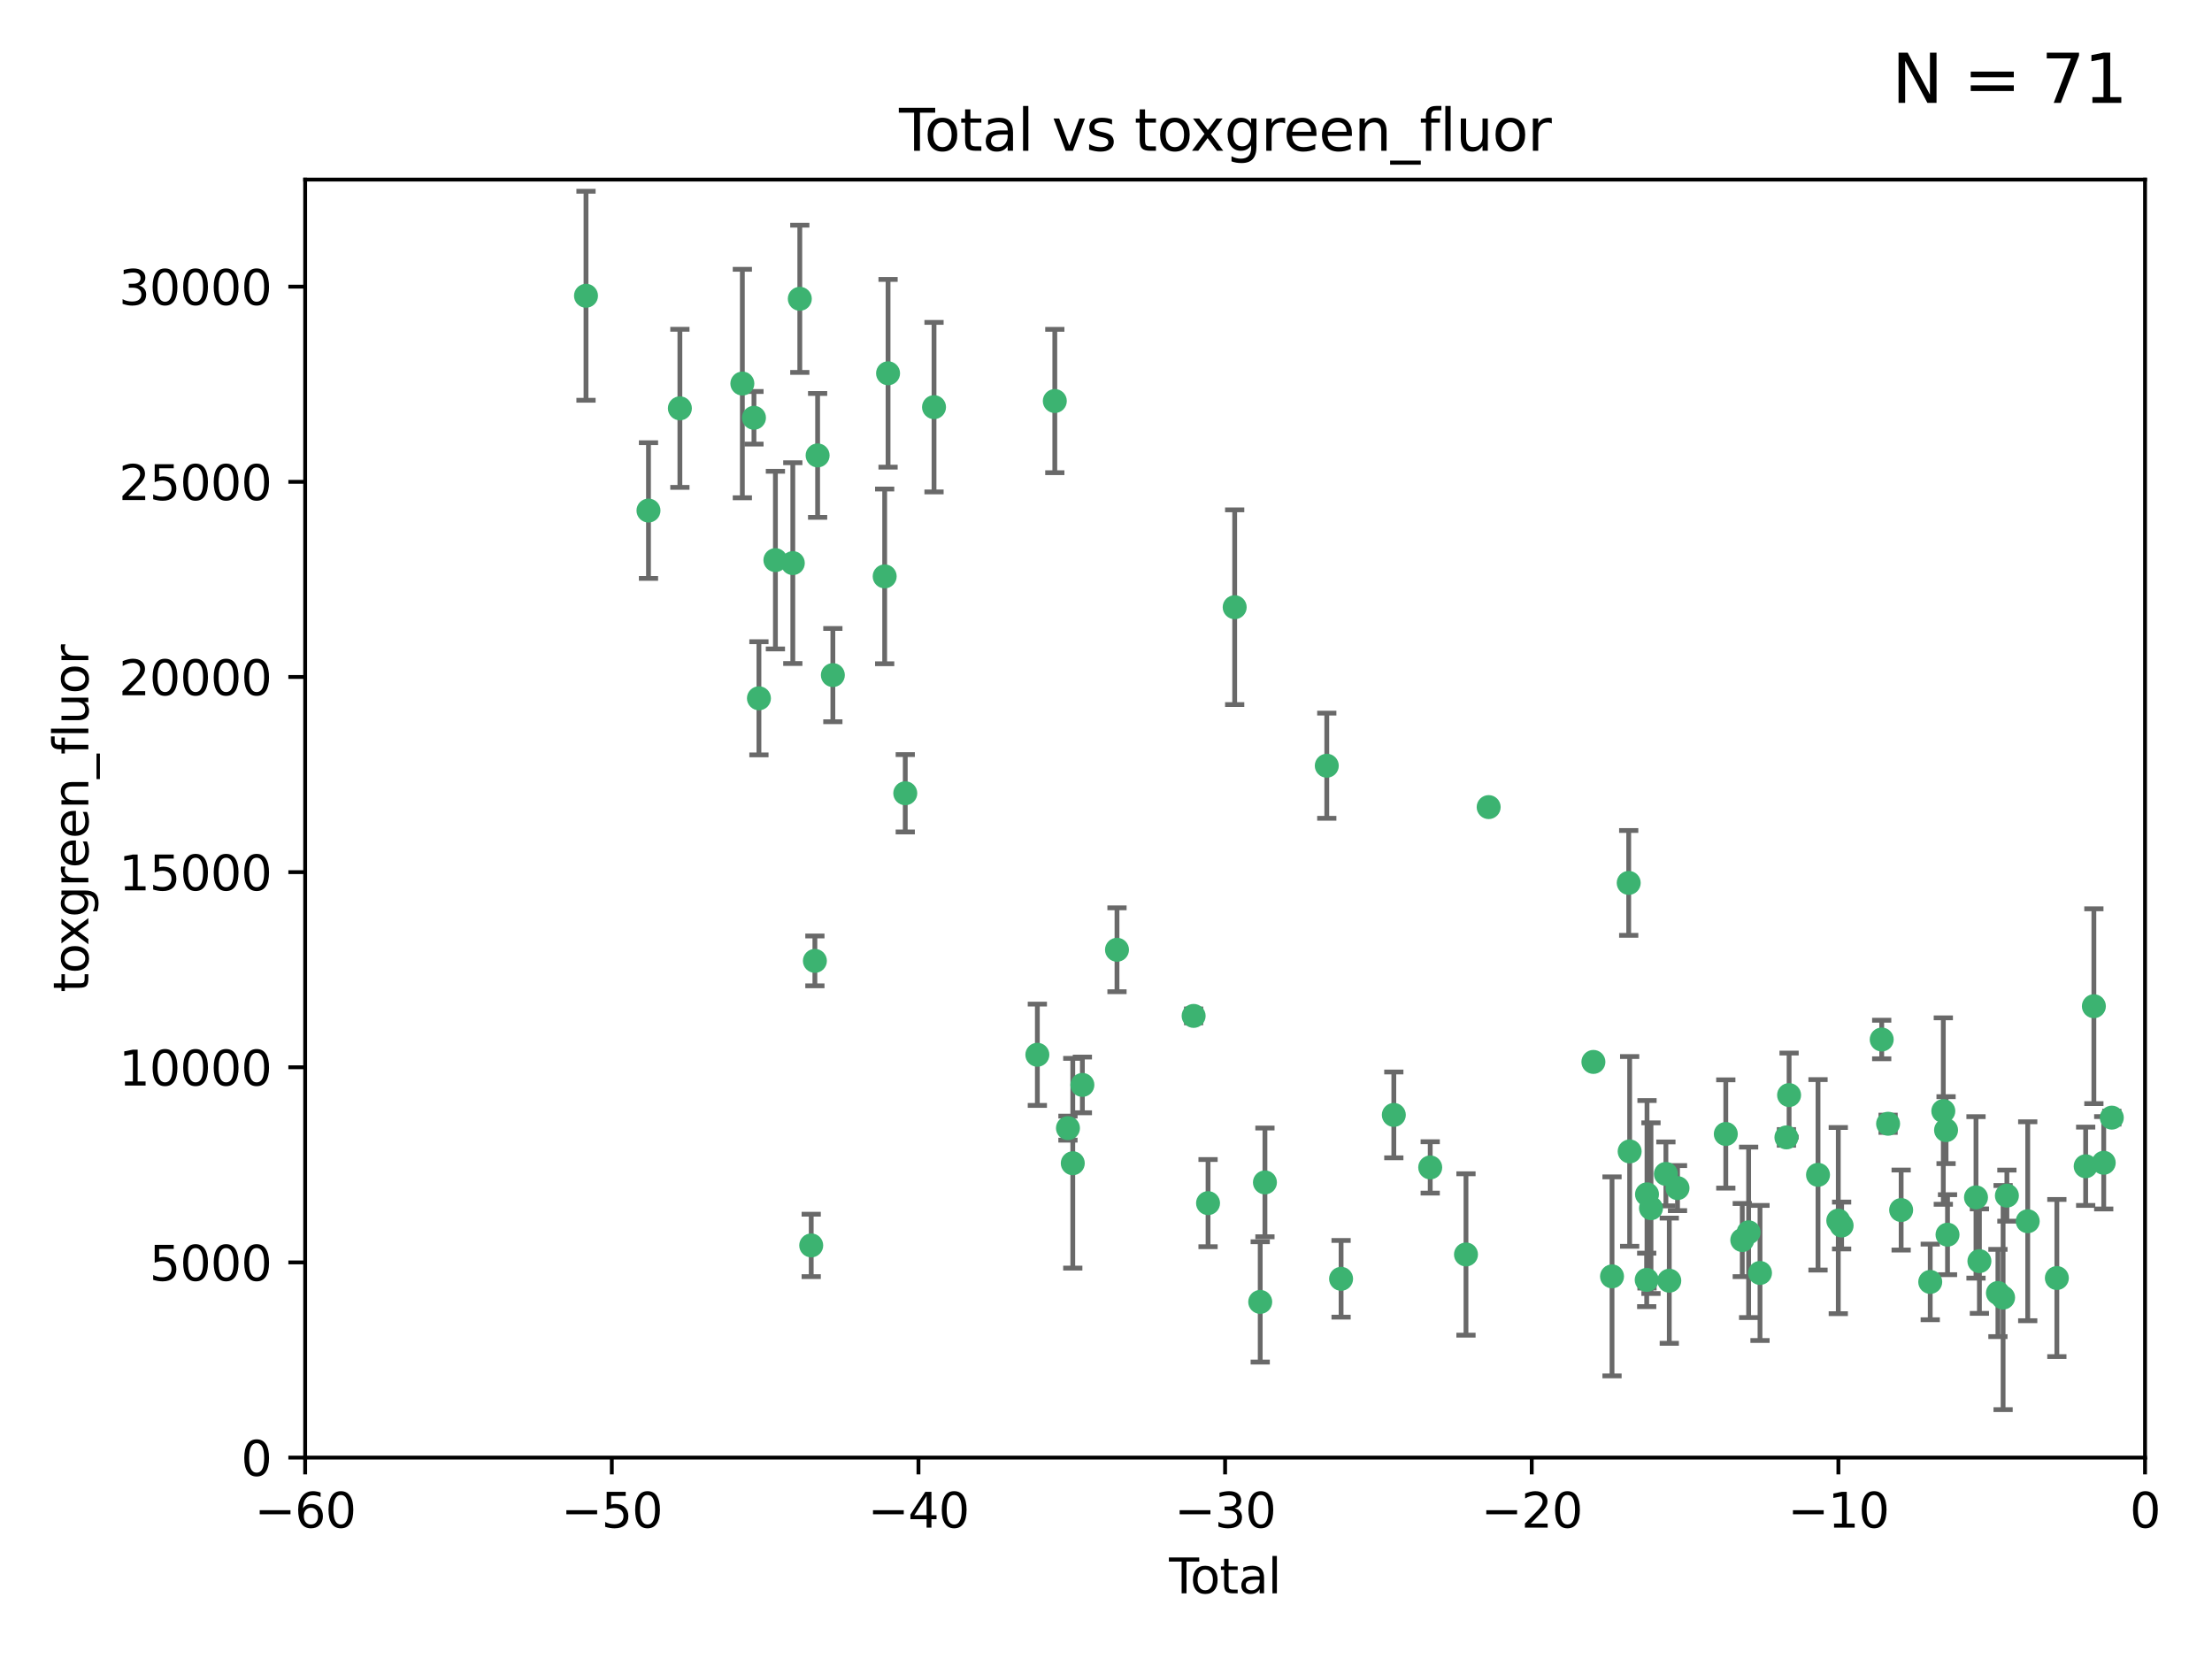 <?xml version="1.0" encoding="utf-8" standalone="no"?>
<!DOCTYPE svg PUBLIC "-//W3C//DTD SVG 1.1//EN"
  "http://www.w3.org/Graphics/SVG/1.1/DTD/svg11.dtd">
<svg xmlns:xlink="http://www.w3.org/1999/xlink" width="460.8pt" height="345.6pt" viewBox="0 0 460.8 345.6" xmlns="http://www.w3.org/2000/svg" version="1.1">
 <defs>
  <style type="text/css">*{stroke-linejoin: round; stroke-linecap: butt}</style>
 </defs>
 <g id="figure_1">
  <g id="patch_1">
   <path d="M 0 345.6 
L 460.8 345.6 
L 460.8 0 
L 0 0 
z
" style="fill: #ffffff"/>
  </g>
  <g id="axes_1">
   <g id="patch_2">
    <path d="M 63.571 303.64 
L 446.85 303.64 
L 446.85 37.411 
L 63.571 37.411 
z
" style="fill: #ffffff"/>
   </g>
   <g id="PathCollection_1">
    <defs>
     <path id="m1b84bbca63" d="M 0 1.118 
C 0.297 1.118 0.581 1 0.791 0.791 
C 1 0.581 1.118 0.297 1.118 0 
C 1.118 -0.297 1 -0.581 0.791 -0.791 
C 0.581 -1 0.297 -1.118 0 -1.118 
C -0.297 -1.118 -0.581 -1 -0.791 -0.791 
C -1 -0.581 -1.118 -0.297 -1.118 0 
C -1.118 0.297 -1 0.581 -0.791 0.791 
C -0.581 1 -0.297 1.118 0 1.118 
z
" style="stroke: #3cb371"/>
    </defs>
    <g clip-path="url(#p45ee11da21)">
     <use xlink:href="#m1b84bbca63" x="122.075" y="61.614" style="fill: #3cb371; stroke: #3cb371"/>
     <use xlink:href="#m1b84bbca63" x="135.093" y="106.358" style="fill: #3cb371; stroke: #3cb371"/>
     <use xlink:href="#m1b84bbca63" x="141.633" y="85.062" style="fill: #3cb371; stroke: #3cb371"/>
     <use xlink:href="#m1b84bbca63" x="154.646" y="79.9" style="fill: #3cb371; stroke: #3cb371"/>
     <use xlink:href="#m1b84bbca63" x="157.063" y="87.031" style="fill: #3cb371; stroke: #3cb371"/>
     <use xlink:href="#m1b84bbca63" x="158.1" y="145.468" style="fill: #3cb371; stroke: #3cb371"/>
     <use xlink:href="#m1b84bbca63" x="161.532" y="116.682" style="fill: #3cb371; stroke: #3cb371"/>
     <use xlink:href="#m1b84bbca63" x="165.156" y="117.306" style="fill: #3cb371; stroke: #3cb371"/>
     <use xlink:href="#m1b84bbca63" x="166.614" y="62.244" style="fill: #3cb371; stroke: #3cb371"/>
     <use xlink:href="#m1b84bbca63" x="168.991" y="259.442" style="fill: #3cb371; stroke: #3cb371"/>
     <use xlink:href="#m1b84bbca63" x="169.757" y="200.168" style="fill: #3cb371; stroke: #3cb371"/>
     <use xlink:href="#m1b84bbca63" x="170.325" y="94.872" style="fill: #3cb371; stroke: #3cb371"/>
     <use xlink:href="#m1b84bbca63" x="173.5" y="140.634" style="fill: #3cb371; stroke: #3cb371"/>
     <use xlink:href="#m1b84bbca63" x="184.294" y="120.071" style="fill: #3cb371; stroke: #3cb371"/>
     <use xlink:href="#m1b84bbca63" x="185" y="77.763" style="fill: #3cb371; stroke: #3cb371"/>
     <use xlink:href="#m1b84bbca63" x="188.583" y="165.251" style="fill: #3cb371; stroke: #3cb371"/>
     <use xlink:href="#m1b84bbca63" x="194.574" y="84.817" style="fill: #3cb371; stroke: #3cb371"/>
     <use xlink:href="#m1b84bbca63" x="216.1" y="219.726" style="fill: #3cb371; stroke: #3cb371"/>
     <use xlink:href="#m1b84bbca63" x="219.736" y="83.54" style="fill: #3cb371; stroke: #3cb371"/>
     <use xlink:href="#m1b84bbca63" x="222.475" y="235.012" style="fill: #3cb371; stroke: #3cb371"/>
     <use xlink:href="#m1b84bbca63" x="223.48" y="242.324" style="fill: #3cb371; stroke: #3cb371"/>
     <use xlink:href="#m1b84bbca63" x="225.479" y="226.007" style="fill: #3cb371; stroke: #3cb371"/>
     <use xlink:href="#m1b84bbca63" x="232.69" y="197.854" style="fill: #3cb371; stroke: #3cb371"/>
     <use xlink:href="#m1b84bbca63" x="248.655" y="211.632" style="fill: #3cb371; stroke: #3cb371"/>
     <use xlink:href="#m1b84bbca63" x="251.658" y="250.635" style="fill: #3cb371; stroke: #3cb371"/>
     <use xlink:href="#m1b84bbca63" x="257.207" y="126.494" style="fill: #3cb371; stroke: #3cb371"/>
     <use xlink:href="#m1b84bbca63" x="262.527" y="271.21" style="fill: #3cb371; stroke: #3cb371"/>
     <use xlink:href="#m1b84bbca63" x="263.509" y="246.318" style="fill: #3cb371; stroke: #3cb371"/>
     <use xlink:href="#m1b84bbca63" x="276.393" y="159.514" style="fill: #3cb371; stroke: #3cb371"/>
     <use xlink:href="#m1b84bbca63" x="279.372" y="266.399" style="fill: #3cb371; stroke: #3cb371"/>
     <use xlink:href="#m1b84bbca63" x="290.359" y="232.256" style="fill: #3cb371; stroke: #3cb371"/>
     <use xlink:href="#m1b84bbca63" x="297.94" y="243.195" style="fill: #3cb371; stroke: #3cb371"/>
     <use xlink:href="#m1b84bbca63" x="305.391" y="261.328" style="fill: #3cb371; stroke: #3cb371"/>
     <use xlink:href="#m1b84bbca63" x="310.117" y="168.134" style="fill: #3cb371; stroke: #3cb371"/>
     <use xlink:href="#m1b84bbca63" x="331.936" y="221.217" style="fill: #3cb371; stroke: #3cb371"/>
     <use xlink:href="#m1b84bbca63" x="335.814" y="265.894" style="fill: #3cb371; stroke: #3cb371"/>
     <use xlink:href="#m1b84bbca63" x="339.29" y="183.926" style="fill: #3cb371; stroke: #3cb371"/>
     <use xlink:href="#m1b84bbca63" x="339.487" y="239.862" style="fill: #3cb371; stroke: #3cb371"/>
     <use xlink:href="#m1b84bbca63" x="343.038" y="266.625" style="fill: #3cb371; stroke: #3cb371"/>
     <use xlink:href="#m1b84bbca63" x="343.102" y="248.797" style="fill: #3cb371; stroke: #3cb371"/>
     <use xlink:href="#m1b84bbca63" x="343.931" y="251.686" style="fill: #3cb371; stroke: #3cb371"/>
     <use xlink:href="#m1b84bbca63" x="347.037" y="244.545" style="fill: #3cb371; stroke: #3cb371"/>
     <use xlink:href="#m1b84bbca63" x="347.742" y="266.793" style="fill: #3cb371; stroke: #3cb371"/>
     <use xlink:href="#m1b84bbca63" x="349.456" y="247.505" style="fill: #3cb371; stroke: #3cb371"/>
     <use xlink:href="#m1b84bbca63" x="359.516" y="236.229" style="fill: #3cb371; stroke: #3cb371"/>
     <use xlink:href="#m1b84bbca63" x="362.948" y="258.329" style="fill: #3cb371; stroke: #3cb371"/>
     <use xlink:href="#m1b84bbca63" x="364.272" y="256.714" style="fill: #3cb371; stroke: #3cb371"/>
     <use xlink:href="#m1b84bbca63" x="366.641" y="265.178" style="fill: #3cb371; stroke: #3cb371"/>
     <use xlink:href="#m1b84bbca63" x="372.144" y="236.943" style="fill: #3cb371; stroke: #3cb371"/>
     <use xlink:href="#m1b84bbca63" x="372.7" y="228.123" style="fill: #3cb371; stroke: #3cb371"/>
     <use xlink:href="#m1b84bbca63" x="378.726" y="244.739" style="fill: #3cb371; stroke: #3cb371"/>
     <use xlink:href="#m1b84bbca63" x="382.948" y="254.269" style="fill: #3cb371; stroke: #3cb371"/>
     <use xlink:href="#m1b84bbca63" x="383.643" y="255.298" style="fill: #3cb371; stroke: #3cb371"/>
     <use xlink:href="#m1b84bbca63" x="391.995" y="216.55" style="fill: #3cb371; stroke: #3cb371"/>
     <use xlink:href="#m1b84bbca63" x="393.325" y="234.099" style="fill: #3cb371; stroke: #3cb371"/>
     <use xlink:href="#m1b84bbca63" x="396.044" y="252.073" style="fill: #3cb371; stroke: #3cb371"/>
     <use xlink:href="#m1b84bbca63" x="402.103" y="267.05" style="fill: #3cb371; stroke: #3cb371"/>
     <use xlink:href="#m1b84bbca63" x="404.828" y="231.454" style="fill: #3cb371; stroke: #3cb371"/>
     <use xlink:href="#m1b84bbca63" x="405.4" y="235.431" style="fill: #3cb371; stroke: #3cb371"/>
     <use xlink:href="#m1b84bbca63" x="405.704" y="257.206" style="fill: #3cb371; stroke: #3cb371"/>
     <use xlink:href="#m1b84bbca63" x="411.637" y="249.438" style="fill: #3cb371; stroke: #3cb371"/>
     <use xlink:href="#m1b84bbca63" x="412.347" y="262.719" style="fill: #3cb371; stroke: #3cb371"/>
     <use xlink:href="#m1b84bbca63" x="416.205" y="269.353" style="fill: #3cb371; stroke: #3cb371"/>
     <use xlink:href="#m1b84bbca63" x="417.282" y="270.307" style="fill: #3cb371; stroke: #3cb371"/>
     <use xlink:href="#m1b84bbca63" x="418.073" y="249.072" style="fill: #3cb371; stroke: #3cb371"/>
     <use xlink:href="#m1b84bbca63" x="422.412" y="254.408" style="fill: #3cb371; stroke: #3cb371"/>
     <use xlink:href="#m1b84bbca63" x="428.481" y="266.237" style="fill: #3cb371; stroke: #3cb371"/>
     <use xlink:href="#m1b84bbca63" x="434.484" y="242.954" style="fill: #3cb371; stroke: #3cb371"/>
     <use xlink:href="#m1b84bbca63" x="436.193" y="209.613" style="fill: #3cb371; stroke: #3cb371"/>
     <use xlink:href="#m1b84bbca63" x="438.245" y="242.227" style="fill: #3cb371; stroke: #3cb371"/>
     <use xlink:href="#m1b84bbca63" x="439.928" y="232.825" style="fill: #3cb371; stroke: #3cb371"/>
    </g>
   </g>
   <g id="matplotlib.axis_1">
    <g id="xtick_1">
     <g id="line2d_1">
      <defs>
       <path id="mbb137aec8e" d="M 0 0 
L 0 3.5 
" style="stroke: #000000; stroke-width: 0.8"/>
      </defs>
      <g>
       <use xlink:href="#mbb137aec8e" x="63.571" y="303.64" style="stroke: #000000; stroke-width: 0.8"/>
      </g>
     </g>
     <g id="text_1">
      <!-- −60 -->
      <g transform="translate(53.019 318.238)scale(0.1 -0.1)">
       <defs>
        <path id="DejaVuSans-2212" d="M 678 2272 
L 4684 2272 
L 4684 1741 
L 678 1741 
L 678 2272 
z
" transform="scale(0.016)"/>
        <path id="DejaVuSans-36" d="M 2113 2584 
Q 1688 2584 1439 2293 
Q 1191 2003 1191 1497 
Q 1191 994 1439 701 
Q 1688 409 2113 409 
Q 2538 409 2786 701 
Q 3034 994 3034 1497 
Q 3034 2003 2786 2293 
Q 2538 2584 2113 2584 
z
M 3366 4563 
L 3366 3988 
Q 3128 4100 2886 4159 
Q 2644 4219 2406 4219 
Q 1781 4219 1451 3797 
Q 1122 3375 1075 2522 
Q 1259 2794 1537 2939 
Q 1816 3084 2150 3084 
Q 2853 3084 3261 2657 
Q 3669 2231 3669 1497 
Q 3669 778 3244 343 
Q 2819 -91 2113 -91 
Q 1303 -91 875 529 
Q 447 1150 447 2328 
Q 447 3434 972 4092 
Q 1497 4750 2381 4750 
Q 2619 4750 2861 4703 
Q 3103 4656 3366 4563 
z
" transform="scale(0.016)"/>
        <path id="DejaVuSans-30" d="M 2034 4250 
Q 1547 4250 1301 3770 
Q 1056 3291 1056 2328 
Q 1056 1369 1301 889 
Q 1547 409 2034 409 
Q 2525 409 2770 889 
Q 3016 1369 3016 2328 
Q 3016 3291 2770 3770 
Q 2525 4250 2034 4250 
z
M 2034 4750 
Q 2819 4750 3233 4129 
Q 3647 3509 3647 2328 
Q 3647 1150 3233 529 
Q 2819 -91 2034 -91 
Q 1250 -91 836 529 
Q 422 1150 422 2328 
Q 422 3509 836 4129 
Q 1250 4750 2034 4750 
z
" transform="scale(0.016)"/>
       </defs>
       <use xlink:href="#DejaVuSans-2212"/>
       <use xlink:href="#DejaVuSans-36" x="83.789"/>
       <use xlink:href="#DejaVuSans-30" x="147.412"/>
      </g>
     </g>
    </g>
    <g id="xtick_2">
     <g id="line2d_2">
      <g>
       <use xlink:href="#mbb137aec8e" x="127.451" y="303.64" style="stroke: #000000; stroke-width: 0.8"/>
      </g>
     </g>
     <g id="text_2">
      <!-- −50 -->
      <g transform="translate(116.899 318.238)scale(0.1 -0.1)">
       <defs>
        <path id="DejaVuSans-35" d="M 691 4666 
L 3169 4666 
L 3169 4134 
L 1269 4134 
L 1269 2991 
Q 1406 3038 1543 3061 
Q 1681 3084 1819 3084 
Q 2600 3084 3056 2656 
Q 3513 2228 3513 1497 
Q 3513 744 3044 326 
Q 2575 -91 1722 -91 
Q 1428 -91 1123 -41 
Q 819 9 494 109 
L 494 744 
Q 775 591 1075 516 
Q 1375 441 1709 441 
Q 2250 441 2565 725 
Q 2881 1009 2881 1497 
Q 2881 1984 2565 2268 
Q 2250 2553 1709 2553 
Q 1456 2553 1204 2497 
Q 953 2441 691 2322 
L 691 4666 
z
" transform="scale(0.016)"/>
       </defs>
       <use xlink:href="#DejaVuSans-2212"/>
       <use xlink:href="#DejaVuSans-35" x="83.789"/>
       <use xlink:href="#DejaVuSans-30" x="147.412"/>
      </g>
     </g>
    </g>
    <g id="xtick_3">
     <g id="line2d_3">
      <g>
       <use xlink:href="#mbb137aec8e" x="191.331" y="303.64" style="stroke: #000000; stroke-width: 0.8"/>
      </g>
     </g>
     <g id="text_3">
      <!-- −40 -->
      <g transform="translate(180.778 318.238)scale(0.1 -0.1)">
       <defs>
        <path id="DejaVuSans-34" d="M 2419 4116 
L 825 1625 
L 2419 1625 
L 2419 4116 
z
M 2253 4666 
L 3047 4666 
L 3047 1625 
L 3713 1625 
L 3713 1100 
L 3047 1100 
L 3047 0 
L 2419 0 
L 2419 1100 
L 313 1100 
L 313 1709 
L 2253 4666 
z
" transform="scale(0.016)"/>
       </defs>
       <use xlink:href="#DejaVuSans-2212"/>
       <use xlink:href="#DejaVuSans-34" x="83.789"/>
       <use xlink:href="#DejaVuSans-30" x="147.412"/>
      </g>
     </g>
    </g>
    <g id="xtick_4">
     <g id="line2d_4">
      <g>
       <use xlink:href="#mbb137aec8e" x="255.211" y="303.64" style="stroke: #000000; stroke-width: 0.8"/>
      </g>
     </g>
     <g id="text_4">
      <!-- −30 -->
      <g transform="translate(244.658 318.238)scale(0.1 -0.1)">
       <defs>
        <path id="DejaVuSans-33" d="M 2597 2516 
Q 3050 2419 3304 2112 
Q 3559 1806 3559 1356 
Q 3559 666 3084 287 
Q 2609 -91 1734 -91 
Q 1441 -91 1130 -33 
Q 819 25 488 141 
L 488 750 
Q 750 597 1062 519 
Q 1375 441 1716 441 
Q 2309 441 2620 675 
Q 2931 909 2931 1356 
Q 2931 1769 2642 2001 
Q 2353 2234 1838 2234 
L 1294 2234 
L 1294 2753 
L 1863 2753 
Q 2328 2753 2575 2939 
Q 2822 3125 2822 3475 
Q 2822 3834 2567 4026 
Q 2313 4219 1838 4219 
Q 1578 4219 1281 4162 
Q 984 4106 628 3988 
L 628 4550 
Q 988 4650 1302 4700 
Q 1616 4750 1894 4750 
Q 2613 4750 3031 4423 
Q 3450 4097 3450 3541 
Q 3450 3153 3228 2886 
Q 3006 2619 2597 2516 
z
" transform="scale(0.016)"/>
       </defs>
       <use xlink:href="#DejaVuSans-2212"/>
       <use xlink:href="#DejaVuSans-33" x="83.789"/>
       <use xlink:href="#DejaVuSans-30" x="147.412"/>
      </g>
     </g>
    </g>
    <g id="xtick_5">
     <g id="line2d_5">
      <g>
       <use xlink:href="#mbb137aec8e" x="319.09" y="303.64" style="stroke: #000000; stroke-width: 0.8"/>
      </g>
     </g>
     <g id="text_5">
      <!-- −20 -->
      <g transform="translate(308.538 318.238)scale(0.1 -0.1)">
       <defs>
        <path id="DejaVuSans-32" d="M 1228 531 
L 3431 531 
L 3431 0 
L 469 0 
L 469 531 
Q 828 903 1448 1529 
Q 2069 2156 2228 2338 
Q 2531 2678 2651 2914 
Q 2772 3150 2772 3378 
Q 2772 3750 2511 3984 
Q 2250 4219 1831 4219 
Q 1534 4219 1204 4116 
Q 875 4013 500 3803 
L 500 4441 
Q 881 4594 1212 4672 
Q 1544 4750 1819 4750 
Q 2544 4750 2975 4387 
Q 3406 4025 3406 3419 
Q 3406 3131 3298 2873 
Q 3191 2616 2906 2266 
Q 2828 2175 2409 1742 
Q 1991 1309 1228 531 
z
" transform="scale(0.016)"/>
       </defs>
       <use xlink:href="#DejaVuSans-2212"/>
       <use xlink:href="#DejaVuSans-32" x="83.789"/>
       <use xlink:href="#DejaVuSans-30" x="147.412"/>
      </g>
     </g>
    </g>
    <g id="xtick_6">
     <g id="line2d_6">
      <g>
       <use xlink:href="#mbb137aec8e" x="382.97" y="303.64" style="stroke: #000000; stroke-width: 0.8"/>
      </g>
     </g>
     <g id="text_6">
      <!-- −10 -->
      <g transform="translate(372.418 318.238)scale(0.1 -0.1)">
       <defs>
        <path id="DejaVuSans-31" d="M 794 531 
L 1825 531 
L 1825 4091 
L 703 3866 
L 703 4441 
L 1819 4666 
L 2450 4666 
L 2450 531 
L 3481 531 
L 3481 0 
L 794 0 
L 794 531 
z
" transform="scale(0.016)"/>
       </defs>
       <use xlink:href="#DejaVuSans-2212"/>
       <use xlink:href="#DejaVuSans-31" x="83.789"/>
       <use xlink:href="#DejaVuSans-30" x="147.412"/>
      </g>
     </g>
    </g>
    <g id="xtick_7">
     <g id="line2d_7">
      <g>
       <use xlink:href="#mbb137aec8e" x="446.85" y="303.64" style="stroke: #000000; stroke-width: 0.8"/>
      </g>
     </g>
     <g id="text_7">
      <!-- 0 -->
      <g transform="translate(443.669 318.238)scale(0.1 -0.1)">
       <use xlink:href="#DejaVuSans-30"/>
      </g>
     </g>
    </g>
    <g id="text_8">
     <!-- Total -->
     <g transform="translate(243.534 331.917)scale(0.1 -0.1)">
      <defs>
       <path id="DejaVuSans-54" d="M -19 4666 
L 3928 4666 
L 3928 4134 
L 2272 4134 
L 2272 0 
L 1638 0 
L 1638 4134 
L -19 4134 
L -19 4666 
z
" transform="scale(0.016)"/>
       <path id="DejaVuSans-6f" d="M 1959 3097 
Q 1497 3097 1228 2736 
Q 959 2375 959 1747 
Q 959 1119 1226 758 
Q 1494 397 1959 397 
Q 2419 397 2687 759 
Q 2956 1122 2956 1747 
Q 2956 2369 2687 2733 
Q 2419 3097 1959 3097 
z
M 1959 3584 
Q 2709 3584 3137 3096 
Q 3566 2609 3566 1747 
Q 3566 888 3137 398 
Q 2709 -91 1959 -91 
Q 1206 -91 779 398 
Q 353 888 353 1747 
Q 353 2609 779 3096 
Q 1206 3584 1959 3584 
z
" transform="scale(0.016)"/>
       <path id="DejaVuSans-74" d="M 1172 4494 
L 1172 3500 
L 2356 3500 
L 2356 3053 
L 1172 3053 
L 1172 1153 
Q 1172 725 1289 603 
Q 1406 481 1766 481 
L 2356 481 
L 2356 0 
L 1766 0 
Q 1100 0 847 248 
Q 594 497 594 1153 
L 594 3053 
L 172 3053 
L 172 3500 
L 594 3500 
L 594 4494 
L 1172 4494 
z
" transform="scale(0.016)"/>
       <path id="DejaVuSans-61" d="M 2194 1759 
Q 1497 1759 1228 1600 
Q 959 1441 959 1056 
Q 959 750 1161 570 
Q 1363 391 1709 391 
Q 2188 391 2477 730 
Q 2766 1069 2766 1631 
L 2766 1759 
L 2194 1759 
z
M 3341 1997 
L 3341 0 
L 2766 0 
L 2766 531 
Q 2569 213 2275 61 
Q 1981 -91 1556 -91 
Q 1019 -91 701 211 
Q 384 513 384 1019 
Q 384 1609 779 1909 
Q 1175 2209 1959 2209 
L 2766 2209 
L 2766 2266 
Q 2766 2663 2505 2880 
Q 2244 3097 1772 3097 
Q 1472 3097 1187 3025 
Q 903 2953 641 2809 
L 641 3341 
Q 956 3463 1253 3523 
Q 1550 3584 1831 3584 
Q 2591 3584 2966 3190 
Q 3341 2797 3341 1997 
z
" transform="scale(0.016)"/>
       <path id="DejaVuSans-6c" d="M 603 4863 
L 1178 4863 
L 1178 0 
L 603 0 
L 603 4863 
z
" transform="scale(0.016)"/>
      </defs>
      <use xlink:href="#DejaVuSans-54"/>
      <use xlink:href="#DejaVuSans-6f" x="44.084"/>
      <use xlink:href="#DejaVuSans-74" x="105.266"/>
      <use xlink:href="#DejaVuSans-61" x="144.475"/>
      <use xlink:href="#DejaVuSans-6c" x="205.754"/>
     </g>
    </g>
   </g>
   <g id="matplotlib.axis_2">
    <g id="ytick_1">
     <g id="line2d_8">
      <defs>
       <path id="mb7898ce486" d="M 0 0 
L -3.5 0 
" style="stroke: #000000; stroke-width: 0.8"/>
      </defs>
      <g>
       <use xlink:href="#mb7898ce486" x="63.571" y="303.64" style="stroke: #000000; stroke-width: 0.8"/>
      </g>
     </g>
     <g id="text_9">
      <!-- 0 -->
      <g transform="translate(50.209 307.439)scale(0.1 -0.1)">
       <use xlink:href="#DejaVuSans-30"/>
      </g>
     </g>
    </g>
    <g id="ytick_2">
     <g id="line2d_9">
      <g>
       <use xlink:href="#mb7898ce486" x="63.571" y="262.986" style="stroke: #000000; stroke-width: 0.8"/>
      </g>
     </g>
     <g id="text_10">
      <!-- 5000 -->
      <g transform="translate(31.121 266.786)scale(0.1 -0.1)">
       <use xlink:href="#DejaVuSans-35"/>
       <use xlink:href="#DejaVuSans-30" x="63.623"/>
       <use xlink:href="#DejaVuSans-30" x="127.246"/>
       <use xlink:href="#DejaVuSans-30" x="190.869"/>
      </g>
     </g>
    </g>
    <g id="ytick_3">
     <g id="line2d_10">
      <g>
       <use xlink:href="#mb7898ce486" x="63.571" y="222.333" style="stroke: #000000; stroke-width: 0.8"/>
      </g>
     </g>
     <g id="text_11">
      <!-- 10000 -->
      <g transform="translate(24.759 226.132)scale(0.1 -0.1)">
       <use xlink:href="#DejaVuSans-31"/>
       <use xlink:href="#DejaVuSans-30" x="63.623"/>
       <use xlink:href="#DejaVuSans-30" x="127.246"/>
       <use xlink:href="#DejaVuSans-30" x="190.869"/>
       <use xlink:href="#DejaVuSans-30" x="254.492"/>
      </g>
     </g>
    </g>
    <g id="ytick_4">
     <g id="line2d_11">
      <g>
       <use xlink:href="#mb7898ce486" x="63.571" y="181.679" style="stroke: #000000; stroke-width: 0.8"/>
      </g>
     </g>
     <g id="text_12">
      <!-- 15000 -->
      <g transform="translate(24.759 185.478)scale(0.1 -0.1)">
       <use xlink:href="#DejaVuSans-31"/>
       <use xlink:href="#DejaVuSans-35" x="63.623"/>
       <use xlink:href="#DejaVuSans-30" x="127.246"/>
       <use xlink:href="#DejaVuSans-30" x="190.869"/>
       <use xlink:href="#DejaVuSans-30" x="254.492"/>
      </g>
     </g>
    </g>
    <g id="ytick_5">
     <g id="line2d_12">
      <g>
       <use xlink:href="#mb7898ce486" x="63.571" y="141.026" style="stroke: #000000; stroke-width: 0.8"/>
      </g>
     </g>
     <g id="text_13">
      <!-- 20000 -->
      <g transform="translate(24.759 144.825)scale(0.1 -0.1)">
       <use xlink:href="#DejaVuSans-32"/>
       <use xlink:href="#DejaVuSans-30" x="63.623"/>
       <use xlink:href="#DejaVuSans-30" x="127.246"/>
       <use xlink:href="#DejaVuSans-30" x="190.869"/>
       <use xlink:href="#DejaVuSans-30" x="254.492"/>
      </g>
     </g>
    </g>
    <g id="ytick_6">
     <g id="line2d_13">
      <g>
       <use xlink:href="#mb7898ce486" x="63.571" y="100.372" style="stroke: #000000; stroke-width: 0.8"/>
      </g>
     </g>
     <g id="text_14">
      <!-- 25000 -->
      <g transform="translate(24.759 104.171)scale(0.1 -0.1)">
       <use xlink:href="#DejaVuSans-32"/>
       <use xlink:href="#DejaVuSans-35" x="63.623"/>
       <use xlink:href="#DejaVuSans-30" x="127.246"/>
       <use xlink:href="#DejaVuSans-30" x="190.869"/>
       <use xlink:href="#DejaVuSans-30" x="254.492"/>
      </g>
     </g>
    </g>
    <g id="ytick_7">
     <g id="line2d_14">
      <g>
       <use xlink:href="#mb7898ce486" x="63.571" y="59.718" style="stroke: #000000; stroke-width: 0.8"/>
      </g>
     </g>
     <g id="text_15">
      <!-- 30000 -->
      <g transform="translate(24.759 63.518)scale(0.1 -0.1)">
       <use xlink:href="#DejaVuSans-33"/>
       <use xlink:href="#DejaVuSans-30" x="63.623"/>
       <use xlink:href="#DejaVuSans-30" x="127.246"/>
       <use xlink:href="#DejaVuSans-30" x="190.869"/>
       <use xlink:href="#DejaVuSans-30" x="254.492"/>
      </g>
     </g>
    </g>
    <g id="text_16">
     <!-- toxgreen_fluor -->
     <g transform="translate(18.401 206.72)rotate(-90)scale(0.1 -0.1)">
      <defs>
       <path id="DejaVuSans-78" d="M 3513 3500 
L 2247 1797 
L 3578 0 
L 2900 0 
L 1881 1375 
L 863 0 
L 184 0 
L 1544 1831 
L 300 3500 
L 978 3500 
L 1906 2253 
L 2834 3500 
L 3513 3500 
z
" transform="scale(0.016)"/>
       <path id="DejaVuSans-67" d="M 2906 1791 
Q 2906 2416 2648 2759 
Q 2391 3103 1925 3103 
Q 1463 3103 1205 2759 
Q 947 2416 947 1791 
Q 947 1169 1205 825 
Q 1463 481 1925 481 
Q 2391 481 2648 825 
Q 2906 1169 2906 1791 
z
M 3481 434 
Q 3481 -459 3084 -895 
Q 2688 -1331 1869 -1331 
Q 1566 -1331 1297 -1286 
Q 1028 -1241 775 -1147 
L 775 -588 
Q 1028 -725 1275 -790 
Q 1522 -856 1778 -856 
Q 2344 -856 2625 -561 
Q 2906 -266 2906 331 
L 2906 616 
Q 2728 306 2450 153 
Q 2172 0 1784 0 
Q 1141 0 747 490 
Q 353 981 353 1791 
Q 353 2603 747 3093 
Q 1141 3584 1784 3584 
Q 2172 3584 2450 3431 
Q 2728 3278 2906 2969 
L 2906 3500 
L 3481 3500 
L 3481 434 
z
" transform="scale(0.016)"/>
       <path id="DejaVuSans-72" d="M 2631 2963 
Q 2534 3019 2420 3045 
Q 2306 3072 2169 3072 
Q 1681 3072 1420 2755 
Q 1159 2438 1159 1844 
L 1159 0 
L 581 0 
L 581 3500 
L 1159 3500 
L 1159 2956 
Q 1341 3275 1631 3429 
Q 1922 3584 2338 3584 
Q 2397 3584 2469 3576 
Q 2541 3569 2628 3553 
L 2631 2963 
z
" transform="scale(0.016)"/>
       <path id="DejaVuSans-65" d="M 3597 1894 
L 3597 1613 
L 953 1613 
Q 991 1019 1311 708 
Q 1631 397 2203 397 
Q 2534 397 2845 478 
Q 3156 559 3463 722 
L 3463 178 
Q 3153 47 2828 -22 
Q 2503 -91 2169 -91 
Q 1331 -91 842 396 
Q 353 884 353 1716 
Q 353 2575 817 3079 
Q 1281 3584 2069 3584 
Q 2775 3584 3186 3129 
Q 3597 2675 3597 1894 
z
M 3022 2063 
Q 3016 2534 2758 2815 
Q 2500 3097 2075 3097 
Q 1594 3097 1305 2825 
Q 1016 2553 972 2059 
L 3022 2063 
z
" transform="scale(0.016)"/>
       <path id="DejaVuSans-6e" d="M 3513 2113 
L 3513 0 
L 2938 0 
L 2938 2094 
Q 2938 2591 2744 2837 
Q 2550 3084 2163 3084 
Q 1697 3084 1428 2787 
Q 1159 2491 1159 1978 
L 1159 0 
L 581 0 
L 581 3500 
L 1159 3500 
L 1159 2956 
Q 1366 3272 1645 3428 
Q 1925 3584 2291 3584 
Q 2894 3584 3203 3211 
Q 3513 2838 3513 2113 
z
" transform="scale(0.016)"/>
       <path id="DejaVuSans-5f" d="M 3263 -1063 
L 3263 -1509 
L -63 -1509 
L -63 -1063 
L 3263 -1063 
z
" transform="scale(0.016)"/>
       <path id="DejaVuSans-66" d="M 2375 4863 
L 2375 4384 
L 1825 4384 
Q 1516 4384 1395 4259 
Q 1275 4134 1275 3809 
L 1275 3500 
L 2222 3500 
L 2222 3053 
L 1275 3053 
L 1275 0 
L 697 0 
L 697 3053 
L 147 3053 
L 147 3500 
L 697 3500 
L 697 3744 
Q 697 4328 969 4595 
Q 1241 4863 1831 4863 
L 2375 4863 
z
" transform="scale(0.016)"/>
       <path id="DejaVuSans-75" d="M 544 1381 
L 544 3500 
L 1119 3500 
L 1119 1403 
Q 1119 906 1312 657 
Q 1506 409 1894 409 
Q 2359 409 2629 706 
Q 2900 1003 2900 1516 
L 2900 3500 
L 3475 3500 
L 3475 0 
L 2900 0 
L 2900 538 
Q 2691 219 2414 64 
Q 2138 -91 1772 -91 
Q 1169 -91 856 284 
Q 544 659 544 1381 
z
M 1991 3584 
L 1991 3584 
z
" transform="scale(0.016)"/>
      </defs>
      <use xlink:href="#DejaVuSans-74"/>
      <use xlink:href="#DejaVuSans-6f" x="39.209"/>
      <use xlink:href="#DejaVuSans-78" x="97.266"/>
      <use xlink:href="#DejaVuSans-67" x="156.445"/>
      <use xlink:href="#DejaVuSans-72" x="219.922"/>
      <use xlink:href="#DejaVuSans-65" x="258.785"/>
      <use xlink:href="#DejaVuSans-65" x="320.309"/>
      <use xlink:href="#DejaVuSans-6e" x="381.832"/>
      <use xlink:href="#DejaVuSans-5f" x="445.211"/>
      <use xlink:href="#DejaVuSans-66" x="495.211"/>
      <use xlink:href="#DejaVuSans-6c" x="530.416"/>
      <use xlink:href="#DejaVuSans-75" x="558.199"/>
      <use xlink:href="#DejaVuSans-6f" x="621.578"/>
      <use xlink:href="#DejaVuSans-72" x="682.76"/>
     </g>
    </g>
   </g>
   <g id="LineCollection_1">
    <path d="M 122.075 83.38 
L 122.075 39.848 
" clip-path="url(#p45ee11da21)" style="fill: none; stroke: #696969"/>
    <path d="M 135.093 120.489 
L 135.093 92.227 
" clip-path="url(#p45ee11da21)" style="fill: none; stroke: #696969"/>
    <path d="M 141.633 101.528 
L 141.633 68.595 
" clip-path="url(#p45ee11da21)" style="fill: none; stroke: #696969"/>
    <path d="M 154.646 103.698 
L 154.646 56.102 
" clip-path="url(#p45ee11da21)" style="fill: none; stroke: #696969"/>
    <path d="M 157.063 92.506 
L 157.063 81.557 
" clip-path="url(#p45ee11da21)" style="fill: none; stroke: #696969"/>
    <path d="M 158.1 157.254 
L 158.1 133.683 
" clip-path="url(#p45ee11da21)" style="fill: none; stroke: #696969"/>
    <path d="M 161.532 135.19 
L 161.532 98.175 
" clip-path="url(#p45ee11da21)" style="fill: none; stroke: #696969"/>
    <path d="M 165.156 138.218 
L 165.156 96.393 
" clip-path="url(#p45ee11da21)" style="fill: none; stroke: #696969"/>
    <path d="M 166.614 77.579 
L 166.614 46.91 
" clip-path="url(#p45ee11da21)" style="fill: none; stroke: #696969"/>
    <path d="M 168.991 265.941 
L 168.991 252.944 
" clip-path="url(#p45ee11da21)" style="fill: none; stroke: #696969"/>
    <path d="M 169.757 205.359 
L 169.757 194.977 
" clip-path="url(#p45ee11da21)" style="fill: none; stroke: #696969"/>
    <path d="M 170.325 107.775 
L 170.325 81.969 
" clip-path="url(#p45ee11da21)" style="fill: none; stroke: #696969"/>
    <path d="M 173.5 150.349 
L 173.5 130.92 
" clip-path="url(#p45ee11da21)" style="fill: none; stroke: #696969"/>
    <path d="M 184.294 138.271 
L 184.294 101.87 
" clip-path="url(#p45ee11da21)" style="fill: none; stroke: #696969"/>
    <path d="M 185 97.317 
L 185 58.209 
" clip-path="url(#p45ee11da21)" style="fill: none; stroke: #696969"/>
    <path d="M 188.583 173.31 
L 188.583 157.193 
" clip-path="url(#p45ee11da21)" style="fill: none; stroke: #696969"/>
    <path d="M 194.574 102.476 
L 194.574 67.157 
" clip-path="url(#p45ee11da21)" style="fill: none; stroke: #696969"/>
    <path d="M 216.1 230.277 
L 216.1 209.176 
" clip-path="url(#p45ee11da21)" style="fill: none; stroke: #696969"/>
    <path d="M 219.736 98.468 
L 219.736 68.613 
" clip-path="url(#p45ee11da21)" style="fill: none; stroke: #696969"/>
    <path d="M 222.475 237.516 
L 222.475 232.507 
" clip-path="url(#p45ee11da21)" style="fill: none; stroke: #696969"/>
    <path d="M 223.48 264.166 
L 223.48 220.481 
" clip-path="url(#p45ee11da21)" style="fill: none; stroke: #696969"/>
    <path d="M 225.479 231.811 
L 225.479 220.203 
" clip-path="url(#p45ee11da21)" style="fill: none; stroke: #696969"/>
    <path d="M 232.69 206.59 
L 232.69 189.118 
" clip-path="url(#p45ee11da21)" style="fill: none; stroke: #696969"/>
    <path d="M 248.655 213.084 
L 248.655 210.18 
" clip-path="url(#p45ee11da21)" style="fill: none; stroke: #696969"/>
    <path d="M 251.658 259.717 
L 251.658 241.553 
" clip-path="url(#p45ee11da21)" style="fill: none; stroke: #696969"/>
    <path d="M 257.207 146.774 
L 257.207 106.214 
" clip-path="url(#p45ee11da21)" style="fill: none; stroke: #696969"/>
    <path d="M 262.527 283.742 
L 262.527 258.678 
" clip-path="url(#p45ee11da21)" style="fill: none; stroke: #696969"/>
    <path d="M 263.509 257.644 
L 263.509 234.991 
" clip-path="url(#p45ee11da21)" style="fill: none; stroke: #696969"/>
    <path d="M 276.393 170.467 
L 276.393 148.56 
" clip-path="url(#p45ee11da21)" style="fill: none; stroke: #696969"/>
    <path d="M 279.372 274.385 
L 279.372 258.414 
" clip-path="url(#p45ee11da21)" style="fill: none; stroke: #696969"/>
    <path d="M 290.359 241.194 
L 290.359 223.317 
" clip-path="url(#p45ee11da21)" style="fill: none; stroke: #696969"/>
    <path d="M 297.94 248.545 
L 297.94 237.845 
" clip-path="url(#p45ee11da21)" style="fill: none; stroke: #696969"/>
    <path d="M 305.391 278.138 
L 305.391 244.518 
" clip-path="url(#p45ee11da21)" style="fill: none; stroke: #696969"/>
    <path d="M 310.117 168.892 
L 310.117 167.376 
" clip-path="url(#p45ee11da21)" style="fill: none; stroke: #696969"/>
    <path d="M 331.936 222.051 
L 331.936 220.383 
" clip-path="url(#p45ee11da21)" style="fill: none; stroke: #696969"/>
    <path d="M 335.814 286.62 
L 335.814 245.167 
" clip-path="url(#p45ee11da21)" style="fill: none; stroke: #696969"/>
    <path d="M 339.29 194.845 
L 339.29 173.007 
" clip-path="url(#p45ee11da21)" style="fill: none; stroke: #696969"/>
    <path d="M 339.487 259.624 
L 339.487 220.1 
" clip-path="url(#p45ee11da21)" style="fill: none; stroke: #696969"/>
    <path d="M 343.038 272.192 
L 343.038 261.058 
" clip-path="url(#p45ee11da21)" style="fill: none; stroke: #696969"/>
    <path d="M 343.102 268.328 
L 343.102 229.266 
" clip-path="url(#p45ee11da21)" style="fill: none; stroke: #696969"/>
    <path d="M 343.931 269.46 
L 343.931 233.912 
" clip-path="url(#p45ee11da21)" style="fill: none; stroke: #696969"/>
    <path d="M 347.037 251.202 
L 347.037 237.887 
" clip-path="url(#p45ee11da21)" style="fill: none; stroke: #696969"/>
    <path d="M 347.742 279.835 
L 347.742 253.752 
" clip-path="url(#p45ee11da21)" style="fill: none; stroke: #696969"/>
    <path d="M 349.456 252.2 
L 349.456 242.809 
" clip-path="url(#p45ee11da21)" style="fill: none; stroke: #696969"/>
    <path d="M 359.516 247.506 
L 359.516 224.952 
" clip-path="url(#p45ee11da21)" style="fill: none; stroke: #696969"/>
    <path d="M 362.948 265.947 
L 362.948 250.711 
" clip-path="url(#p45ee11da21)" style="fill: none; stroke: #696969"/>
    <path d="M 364.272 274.47 
L 364.272 238.958 
" clip-path="url(#p45ee11da21)" style="fill: none; stroke: #696969"/>
    <path d="M 366.641 279.248 
L 366.641 251.108 
" clip-path="url(#p45ee11da21)" style="fill: none; stroke: #696969"/>
    <path d="M 372.144 238.573 
L 372.144 235.313 
" clip-path="url(#p45ee11da21)" style="fill: none; stroke: #696969"/>
    <path d="M 372.7 236.876 
L 372.7 219.369 
" clip-path="url(#p45ee11da21)" style="fill: none; stroke: #696969"/>
    <path d="M 378.726 264.575 
L 378.726 224.902 
" clip-path="url(#p45ee11da21)" style="fill: none; stroke: #696969"/>
    <path d="M 382.948 273.656 
L 382.948 234.881 
" clip-path="url(#p45ee11da21)" style="fill: none; stroke: #696969"/>
    <path d="M 383.643 260.179 
L 383.643 250.417 
" clip-path="url(#p45ee11da21)" style="fill: none; stroke: #696969"/>
    <path d="M 391.995 220.567 
L 391.995 212.534 
" clip-path="url(#p45ee11da21)" style="fill: none; stroke: #696969"/>
    <path d="M 393.325 235.898 
L 393.325 232.3 
" clip-path="url(#p45ee11da21)" style="fill: none; stroke: #696969"/>
    <path d="M 396.044 260.406 
L 396.044 243.74 
" clip-path="url(#p45ee11da21)" style="fill: none; stroke: #696969"/>
    <path d="M 402.103 274.924 
L 402.103 259.176 
" clip-path="url(#p45ee11da21)" style="fill: none; stroke: #696969"/>
    <path d="M 404.828 250.871 
L 404.828 212.037 
" clip-path="url(#p45ee11da21)" style="fill: none; stroke: #696969"/>
    <path d="M 405.4 242.403 
L 405.4 228.458 
" clip-path="url(#p45ee11da21)" style="fill: none; stroke: #696969"/>
    <path d="M 405.704 265.54 
L 405.704 248.873 
" clip-path="url(#p45ee11da21)" style="fill: none; stroke: #696969"/>
    <path d="M 411.637 266.257 
L 411.637 232.619 
" clip-path="url(#p45ee11da21)" style="fill: none; stroke: #696969"/>
    <path d="M 412.347 273.599 
L 412.347 251.839 
" clip-path="url(#p45ee11da21)" style="fill: none; stroke: #696969"/>
    <path d="M 416.205 278.442 
L 416.205 260.264 
" clip-path="url(#p45ee11da21)" style="fill: none; stroke: #696969"/>
    <path d="M 417.282 293.652 
L 417.282 246.963 
" clip-path="url(#p45ee11da21)" style="fill: none; stroke: #696969"/>
    <path d="M 418.073 254.396 
L 418.073 243.748 
" clip-path="url(#p45ee11da21)" style="fill: none; stroke: #696969"/>
    <path d="M 422.412 275.128 
L 422.412 233.688 
" clip-path="url(#p45ee11da21)" style="fill: none; stroke: #696969"/>
    <path d="M 428.481 282.602 
L 428.481 249.872 
" clip-path="url(#p45ee11da21)" style="fill: none; stroke: #696969"/>
    <path d="M 434.484 251.109 
L 434.484 234.798 
" clip-path="url(#p45ee11da21)" style="fill: none; stroke: #696969"/>
    <path d="M 436.193 229.904 
L 436.193 189.322 
" clip-path="url(#p45ee11da21)" style="fill: none; stroke: #696969"/>
    <path d="M 438.245 251.85 
L 438.245 232.604 
" clip-path="url(#p45ee11da21)" style="fill: none; stroke: #696969"/>
    <path d="M 439.928 234.174 
L 439.928 231.476 
" clip-path="url(#p45ee11da21)" style="fill: none; stroke: #696969"/>
   </g>
   <g id="line2d_15">
    <defs>
     <path id="m06fd0a5054" d="M 2 0 
L -2 -0 
" style="stroke: #696969"/>
    </defs>
    <g clip-path="url(#p45ee11da21)">
     <use xlink:href="#m06fd0a5054" x="122.075" y="83.38" style="fill: #696969; stroke: #696969"/>
     <use xlink:href="#m06fd0a5054" x="135.093" y="120.489" style="fill: #696969; stroke: #696969"/>
     <use xlink:href="#m06fd0a5054" x="141.633" y="101.528" style="fill: #696969; stroke: #696969"/>
     <use xlink:href="#m06fd0a5054" x="154.646" y="103.698" style="fill: #696969; stroke: #696969"/>
     <use xlink:href="#m06fd0a5054" x="157.063" y="92.506" style="fill: #696969; stroke: #696969"/>
     <use xlink:href="#m06fd0a5054" x="158.1" y="157.254" style="fill: #696969; stroke: #696969"/>
     <use xlink:href="#m06fd0a5054" x="161.532" y="135.19" style="fill: #696969; stroke: #696969"/>
     <use xlink:href="#m06fd0a5054" x="165.156" y="138.218" style="fill: #696969; stroke: #696969"/>
     <use xlink:href="#m06fd0a5054" x="166.614" y="77.579" style="fill: #696969; stroke: #696969"/>
     <use xlink:href="#m06fd0a5054" x="168.991" y="265.941" style="fill: #696969; stroke: #696969"/>
     <use xlink:href="#m06fd0a5054" x="169.757" y="205.359" style="fill: #696969; stroke: #696969"/>
     <use xlink:href="#m06fd0a5054" x="170.325" y="107.775" style="fill: #696969; stroke: #696969"/>
     <use xlink:href="#m06fd0a5054" x="173.5" y="150.349" style="fill: #696969; stroke: #696969"/>
     <use xlink:href="#m06fd0a5054" x="184.294" y="138.271" style="fill: #696969; stroke: #696969"/>
     <use xlink:href="#m06fd0a5054" x="185" y="97.317" style="fill: #696969; stroke: #696969"/>
     <use xlink:href="#m06fd0a5054" x="188.583" y="173.31" style="fill: #696969; stroke: #696969"/>
     <use xlink:href="#m06fd0a5054" x="194.574" y="102.476" style="fill: #696969; stroke: #696969"/>
     <use xlink:href="#m06fd0a5054" x="216.1" y="230.277" style="fill: #696969; stroke: #696969"/>
     <use xlink:href="#m06fd0a5054" x="219.736" y="98.468" style="fill: #696969; stroke: #696969"/>
     <use xlink:href="#m06fd0a5054" x="222.475" y="237.516" style="fill: #696969; stroke: #696969"/>
     <use xlink:href="#m06fd0a5054" x="223.48" y="264.166" style="fill: #696969; stroke: #696969"/>
     <use xlink:href="#m06fd0a5054" x="225.479" y="231.811" style="fill: #696969; stroke: #696969"/>
     <use xlink:href="#m06fd0a5054" x="232.69" y="206.59" style="fill: #696969; stroke: #696969"/>
     <use xlink:href="#m06fd0a5054" x="248.655" y="213.084" style="fill: #696969; stroke: #696969"/>
     <use xlink:href="#m06fd0a5054" x="251.658" y="259.717" style="fill: #696969; stroke: #696969"/>
     <use xlink:href="#m06fd0a5054" x="257.207" y="146.774" style="fill: #696969; stroke: #696969"/>
     <use xlink:href="#m06fd0a5054" x="262.527" y="283.742" style="fill: #696969; stroke: #696969"/>
     <use xlink:href="#m06fd0a5054" x="263.509" y="257.644" style="fill: #696969; stroke: #696969"/>
     <use xlink:href="#m06fd0a5054" x="276.393" y="170.467" style="fill: #696969; stroke: #696969"/>
     <use xlink:href="#m06fd0a5054" x="279.372" y="274.385" style="fill: #696969; stroke: #696969"/>
     <use xlink:href="#m06fd0a5054" x="290.359" y="241.194" style="fill: #696969; stroke: #696969"/>
     <use xlink:href="#m06fd0a5054" x="297.94" y="248.545" style="fill: #696969; stroke: #696969"/>
     <use xlink:href="#m06fd0a5054" x="305.391" y="278.138" style="fill: #696969; stroke: #696969"/>
     <use xlink:href="#m06fd0a5054" x="310.117" y="168.892" style="fill: #696969; stroke: #696969"/>
     <use xlink:href="#m06fd0a5054" x="331.936" y="222.051" style="fill: #696969; stroke: #696969"/>
     <use xlink:href="#m06fd0a5054" x="335.814" y="286.62" style="fill: #696969; stroke: #696969"/>
     <use xlink:href="#m06fd0a5054" x="339.29" y="194.845" style="fill: #696969; stroke: #696969"/>
     <use xlink:href="#m06fd0a5054" x="339.487" y="259.624" style="fill: #696969; stroke: #696969"/>
     <use xlink:href="#m06fd0a5054" x="343.038" y="272.192" style="fill: #696969; stroke: #696969"/>
     <use xlink:href="#m06fd0a5054" x="343.102" y="268.328" style="fill: #696969; stroke: #696969"/>
     <use xlink:href="#m06fd0a5054" x="343.931" y="269.46" style="fill: #696969; stroke: #696969"/>
     <use xlink:href="#m06fd0a5054" x="347.037" y="251.202" style="fill: #696969; stroke: #696969"/>
     <use xlink:href="#m06fd0a5054" x="347.742" y="279.835" style="fill: #696969; stroke: #696969"/>
     <use xlink:href="#m06fd0a5054" x="349.456" y="252.2" style="fill: #696969; stroke: #696969"/>
     <use xlink:href="#m06fd0a5054" x="359.516" y="247.506" style="fill: #696969; stroke: #696969"/>
     <use xlink:href="#m06fd0a5054" x="362.948" y="265.947" style="fill: #696969; stroke: #696969"/>
     <use xlink:href="#m06fd0a5054" x="364.272" y="274.47" style="fill: #696969; stroke: #696969"/>
     <use xlink:href="#m06fd0a5054" x="366.641" y="279.248" style="fill: #696969; stroke: #696969"/>
     <use xlink:href="#m06fd0a5054" x="372.144" y="238.573" style="fill: #696969; stroke: #696969"/>
     <use xlink:href="#m06fd0a5054" x="372.7" y="236.876" style="fill: #696969; stroke: #696969"/>
     <use xlink:href="#m06fd0a5054" x="378.726" y="264.575" style="fill: #696969; stroke: #696969"/>
     <use xlink:href="#m06fd0a5054" x="382.948" y="273.656" style="fill: #696969; stroke: #696969"/>
     <use xlink:href="#m06fd0a5054" x="383.643" y="260.179" style="fill: #696969; stroke: #696969"/>
     <use xlink:href="#m06fd0a5054" x="391.995" y="220.567" style="fill: #696969; stroke: #696969"/>
     <use xlink:href="#m06fd0a5054" x="393.325" y="235.898" style="fill: #696969; stroke: #696969"/>
     <use xlink:href="#m06fd0a5054" x="396.044" y="260.406" style="fill: #696969; stroke: #696969"/>
     <use xlink:href="#m06fd0a5054" x="402.103" y="274.924" style="fill: #696969; stroke: #696969"/>
     <use xlink:href="#m06fd0a5054" x="404.828" y="250.871" style="fill: #696969; stroke: #696969"/>
     <use xlink:href="#m06fd0a5054" x="405.4" y="242.403" style="fill: #696969; stroke: #696969"/>
     <use xlink:href="#m06fd0a5054" x="405.704" y="265.54" style="fill: #696969; stroke: #696969"/>
     <use xlink:href="#m06fd0a5054" x="411.637" y="266.257" style="fill: #696969; stroke: #696969"/>
     <use xlink:href="#m06fd0a5054" x="412.347" y="273.599" style="fill: #696969; stroke: #696969"/>
     <use xlink:href="#m06fd0a5054" x="416.205" y="278.442" style="fill: #696969; stroke: #696969"/>
     <use xlink:href="#m06fd0a5054" x="417.282" y="293.652" style="fill: #696969; stroke: #696969"/>
     <use xlink:href="#m06fd0a5054" x="418.073" y="254.396" style="fill: #696969; stroke: #696969"/>
     <use xlink:href="#m06fd0a5054" x="422.412" y="275.128" style="fill: #696969; stroke: #696969"/>
     <use xlink:href="#m06fd0a5054" x="428.481" y="282.602" style="fill: #696969; stroke: #696969"/>
     <use xlink:href="#m06fd0a5054" x="434.484" y="251.109" style="fill: #696969; stroke: #696969"/>
     <use xlink:href="#m06fd0a5054" x="436.193" y="229.904" style="fill: #696969; stroke: #696969"/>
     <use xlink:href="#m06fd0a5054" x="438.245" y="251.85" style="fill: #696969; stroke: #696969"/>
     <use xlink:href="#m06fd0a5054" x="439.928" y="234.174" style="fill: #696969; stroke: #696969"/>
    </g>
   </g>
   <g id="line2d_16">
    <g clip-path="url(#p45ee11da21)">
     <use xlink:href="#m06fd0a5054" x="122.075" y="39.848" style="fill: #696969; stroke: #696969"/>
     <use xlink:href="#m06fd0a5054" x="135.093" y="92.227" style="fill: #696969; stroke: #696969"/>
     <use xlink:href="#m06fd0a5054" x="141.633" y="68.595" style="fill: #696969; stroke: #696969"/>
     <use xlink:href="#m06fd0a5054" x="154.646" y="56.102" style="fill: #696969; stroke: #696969"/>
     <use xlink:href="#m06fd0a5054" x="157.063" y="81.557" style="fill: #696969; stroke: #696969"/>
     <use xlink:href="#m06fd0a5054" x="158.1" y="133.683" style="fill: #696969; stroke: #696969"/>
     <use xlink:href="#m06fd0a5054" x="161.532" y="98.175" style="fill: #696969; stroke: #696969"/>
     <use xlink:href="#m06fd0a5054" x="165.156" y="96.393" style="fill: #696969; stroke: #696969"/>
     <use xlink:href="#m06fd0a5054" x="166.614" y="46.91" style="fill: #696969; stroke: #696969"/>
     <use xlink:href="#m06fd0a5054" x="168.991" y="252.944" style="fill: #696969; stroke: #696969"/>
     <use xlink:href="#m06fd0a5054" x="169.757" y="194.977" style="fill: #696969; stroke: #696969"/>
     <use xlink:href="#m06fd0a5054" x="170.325" y="81.969" style="fill: #696969; stroke: #696969"/>
     <use xlink:href="#m06fd0a5054" x="173.5" y="130.92" style="fill: #696969; stroke: #696969"/>
     <use xlink:href="#m06fd0a5054" x="184.294" y="101.87" style="fill: #696969; stroke: #696969"/>
     <use xlink:href="#m06fd0a5054" x="185" y="58.209" style="fill: #696969; stroke: #696969"/>
     <use xlink:href="#m06fd0a5054" x="188.583" y="157.193" style="fill: #696969; stroke: #696969"/>
     <use xlink:href="#m06fd0a5054" x="194.574" y="67.157" style="fill: #696969; stroke: #696969"/>
     <use xlink:href="#m06fd0a5054" x="216.1" y="209.176" style="fill: #696969; stroke: #696969"/>
     <use xlink:href="#m06fd0a5054" x="219.736" y="68.613" style="fill: #696969; stroke: #696969"/>
     <use xlink:href="#m06fd0a5054" x="222.475" y="232.507" style="fill: #696969; stroke: #696969"/>
     <use xlink:href="#m06fd0a5054" x="223.48" y="220.481" style="fill: #696969; stroke: #696969"/>
     <use xlink:href="#m06fd0a5054" x="225.479" y="220.203" style="fill: #696969; stroke: #696969"/>
     <use xlink:href="#m06fd0a5054" x="232.69" y="189.118" style="fill: #696969; stroke: #696969"/>
     <use xlink:href="#m06fd0a5054" x="248.655" y="210.18" style="fill: #696969; stroke: #696969"/>
     <use xlink:href="#m06fd0a5054" x="251.658" y="241.553" style="fill: #696969; stroke: #696969"/>
     <use xlink:href="#m06fd0a5054" x="257.207" y="106.214" style="fill: #696969; stroke: #696969"/>
     <use xlink:href="#m06fd0a5054" x="262.527" y="258.678" style="fill: #696969; stroke: #696969"/>
     <use xlink:href="#m06fd0a5054" x="263.509" y="234.991" style="fill: #696969; stroke: #696969"/>
     <use xlink:href="#m06fd0a5054" x="276.393" y="148.56" style="fill: #696969; stroke: #696969"/>
     <use xlink:href="#m06fd0a5054" x="279.372" y="258.414" style="fill: #696969; stroke: #696969"/>
     <use xlink:href="#m06fd0a5054" x="290.359" y="223.317" style="fill: #696969; stroke: #696969"/>
     <use xlink:href="#m06fd0a5054" x="297.94" y="237.845" style="fill: #696969; stroke: #696969"/>
     <use xlink:href="#m06fd0a5054" x="305.391" y="244.518" style="fill: #696969; stroke: #696969"/>
     <use xlink:href="#m06fd0a5054" x="310.117" y="167.376" style="fill: #696969; stroke: #696969"/>
     <use xlink:href="#m06fd0a5054" x="331.936" y="220.383" style="fill: #696969; stroke: #696969"/>
     <use xlink:href="#m06fd0a5054" x="335.814" y="245.167" style="fill: #696969; stroke: #696969"/>
     <use xlink:href="#m06fd0a5054" x="339.29" y="173.007" style="fill: #696969; stroke: #696969"/>
     <use xlink:href="#m06fd0a5054" x="339.487" y="220.1" style="fill: #696969; stroke: #696969"/>
     <use xlink:href="#m06fd0a5054" x="343.038" y="261.058" style="fill: #696969; stroke: #696969"/>
     <use xlink:href="#m06fd0a5054" x="343.102" y="229.266" style="fill: #696969; stroke: #696969"/>
     <use xlink:href="#m06fd0a5054" x="343.931" y="233.912" style="fill: #696969; stroke: #696969"/>
     <use xlink:href="#m06fd0a5054" x="347.037" y="237.887" style="fill: #696969; stroke: #696969"/>
     <use xlink:href="#m06fd0a5054" x="347.742" y="253.752" style="fill: #696969; stroke: #696969"/>
     <use xlink:href="#m06fd0a5054" x="349.456" y="242.809" style="fill: #696969; stroke: #696969"/>
     <use xlink:href="#m06fd0a5054" x="359.516" y="224.952" style="fill: #696969; stroke: #696969"/>
     <use xlink:href="#m06fd0a5054" x="362.948" y="250.711" style="fill: #696969; stroke: #696969"/>
     <use xlink:href="#m06fd0a5054" x="364.272" y="238.958" style="fill: #696969; stroke: #696969"/>
     <use xlink:href="#m06fd0a5054" x="366.641" y="251.108" style="fill: #696969; stroke: #696969"/>
     <use xlink:href="#m06fd0a5054" x="372.144" y="235.313" style="fill: #696969; stroke: #696969"/>
     <use xlink:href="#m06fd0a5054" x="372.7" y="219.369" style="fill: #696969; stroke: #696969"/>
     <use xlink:href="#m06fd0a5054" x="378.726" y="224.902" style="fill: #696969; stroke: #696969"/>
     <use xlink:href="#m06fd0a5054" x="382.948" y="234.881" style="fill: #696969; stroke: #696969"/>
     <use xlink:href="#m06fd0a5054" x="383.643" y="250.417" style="fill: #696969; stroke: #696969"/>
     <use xlink:href="#m06fd0a5054" x="391.995" y="212.534" style="fill: #696969; stroke: #696969"/>
     <use xlink:href="#m06fd0a5054" x="393.325" y="232.3" style="fill: #696969; stroke: #696969"/>
     <use xlink:href="#m06fd0a5054" x="396.044" y="243.74" style="fill: #696969; stroke: #696969"/>
     <use xlink:href="#m06fd0a5054" x="402.103" y="259.176" style="fill: #696969; stroke: #696969"/>
     <use xlink:href="#m06fd0a5054" x="404.828" y="212.037" style="fill: #696969; stroke: #696969"/>
     <use xlink:href="#m06fd0a5054" x="405.4" y="228.458" style="fill: #696969; stroke: #696969"/>
     <use xlink:href="#m06fd0a5054" x="405.704" y="248.873" style="fill: #696969; stroke: #696969"/>
     <use xlink:href="#m06fd0a5054" x="411.637" y="232.619" style="fill: #696969; stroke: #696969"/>
     <use xlink:href="#m06fd0a5054" x="412.347" y="251.839" style="fill: #696969; stroke: #696969"/>
     <use xlink:href="#m06fd0a5054" x="416.205" y="260.264" style="fill: #696969; stroke: #696969"/>
     <use xlink:href="#m06fd0a5054" x="417.282" y="246.963" style="fill: #696969; stroke: #696969"/>
     <use xlink:href="#m06fd0a5054" x="418.073" y="243.748" style="fill: #696969; stroke: #696969"/>
     <use xlink:href="#m06fd0a5054" x="422.412" y="233.688" style="fill: #696969; stroke: #696969"/>
     <use xlink:href="#m06fd0a5054" x="428.481" y="249.872" style="fill: #696969; stroke: #696969"/>
     <use xlink:href="#m06fd0a5054" x="434.484" y="234.798" style="fill: #696969; stroke: #696969"/>
     <use xlink:href="#m06fd0a5054" x="436.193" y="189.322" style="fill: #696969; stroke: #696969"/>
     <use xlink:href="#m06fd0a5054" x="438.245" y="232.604" style="fill: #696969; stroke: #696969"/>
     <use xlink:href="#m06fd0a5054" x="439.928" y="231.476" style="fill: #696969; stroke: #696969"/>
    </g>
   </g>
   <g id="line2d_17">
    <defs>
     <path id="m531d32a7a6" d="M 0 2 
C 0.53 2 1.039 1.789 1.414 1.414 
C 1.789 1.039 2 0.53 2 0 
C 2 -0.53 1.789 -1.039 1.414 -1.414 
C 1.039 -1.789 0.53 -2 0 -2 
C -0.53 -2 -1.039 -1.789 -1.414 -1.414 
C -1.789 -1.039 -2 -0.53 -2 0 
C -2 0.53 -1.789 1.039 -1.414 1.414 
C -1.039 1.789 -0.53 2 0 2 
z
" style="stroke: #3cb371"/>
    </defs>
    <g clip-path="url(#p45ee11da21)">
     <use xlink:href="#m531d32a7a6" x="122.075" y="61.614" style="fill: #3cb371; stroke: #3cb371"/>
     <use xlink:href="#m531d32a7a6" x="135.093" y="106.358" style="fill: #3cb371; stroke: #3cb371"/>
     <use xlink:href="#m531d32a7a6" x="141.633" y="85.062" style="fill: #3cb371; stroke: #3cb371"/>
     <use xlink:href="#m531d32a7a6" x="154.646" y="79.9" style="fill: #3cb371; stroke: #3cb371"/>
     <use xlink:href="#m531d32a7a6" x="157.063" y="87.031" style="fill: #3cb371; stroke: #3cb371"/>
     <use xlink:href="#m531d32a7a6" x="158.1" y="145.468" style="fill: #3cb371; stroke: #3cb371"/>
     <use xlink:href="#m531d32a7a6" x="161.532" y="116.682" style="fill: #3cb371; stroke: #3cb371"/>
     <use xlink:href="#m531d32a7a6" x="165.156" y="117.306" style="fill: #3cb371; stroke: #3cb371"/>
     <use xlink:href="#m531d32a7a6" x="166.614" y="62.244" style="fill: #3cb371; stroke: #3cb371"/>
     <use xlink:href="#m531d32a7a6" x="168.991" y="259.442" style="fill: #3cb371; stroke: #3cb371"/>
     <use xlink:href="#m531d32a7a6" x="169.757" y="200.168" style="fill: #3cb371; stroke: #3cb371"/>
     <use xlink:href="#m531d32a7a6" x="170.325" y="94.872" style="fill: #3cb371; stroke: #3cb371"/>
     <use xlink:href="#m531d32a7a6" x="173.5" y="140.634" style="fill: #3cb371; stroke: #3cb371"/>
     <use xlink:href="#m531d32a7a6" x="184.294" y="120.071" style="fill: #3cb371; stroke: #3cb371"/>
     <use xlink:href="#m531d32a7a6" x="185" y="77.763" style="fill: #3cb371; stroke: #3cb371"/>
     <use xlink:href="#m531d32a7a6" x="188.583" y="165.251" style="fill: #3cb371; stroke: #3cb371"/>
     <use xlink:href="#m531d32a7a6" x="194.574" y="84.817" style="fill: #3cb371; stroke: #3cb371"/>
     <use xlink:href="#m531d32a7a6" x="216.1" y="219.726" style="fill: #3cb371; stroke: #3cb371"/>
     <use xlink:href="#m531d32a7a6" x="219.736" y="83.54" style="fill: #3cb371; stroke: #3cb371"/>
     <use xlink:href="#m531d32a7a6" x="222.475" y="235.012" style="fill: #3cb371; stroke: #3cb371"/>
     <use xlink:href="#m531d32a7a6" x="223.48" y="242.324" style="fill: #3cb371; stroke: #3cb371"/>
     <use xlink:href="#m531d32a7a6" x="225.479" y="226.007" style="fill: #3cb371; stroke: #3cb371"/>
     <use xlink:href="#m531d32a7a6" x="232.69" y="197.854" style="fill: #3cb371; stroke: #3cb371"/>
     <use xlink:href="#m531d32a7a6" x="248.655" y="211.632" style="fill: #3cb371; stroke: #3cb371"/>
     <use xlink:href="#m531d32a7a6" x="251.658" y="250.635" style="fill: #3cb371; stroke: #3cb371"/>
     <use xlink:href="#m531d32a7a6" x="257.207" y="126.494" style="fill: #3cb371; stroke: #3cb371"/>
     <use xlink:href="#m531d32a7a6" x="262.527" y="271.21" style="fill: #3cb371; stroke: #3cb371"/>
     <use xlink:href="#m531d32a7a6" x="263.509" y="246.318" style="fill: #3cb371; stroke: #3cb371"/>
     <use xlink:href="#m531d32a7a6" x="276.393" y="159.514" style="fill: #3cb371; stroke: #3cb371"/>
     <use xlink:href="#m531d32a7a6" x="279.372" y="266.399" style="fill: #3cb371; stroke: #3cb371"/>
     <use xlink:href="#m531d32a7a6" x="290.359" y="232.256" style="fill: #3cb371; stroke: #3cb371"/>
     <use xlink:href="#m531d32a7a6" x="297.94" y="243.195" style="fill: #3cb371; stroke: #3cb371"/>
     <use xlink:href="#m531d32a7a6" x="305.391" y="261.328" style="fill: #3cb371; stroke: #3cb371"/>
     <use xlink:href="#m531d32a7a6" x="310.117" y="168.134" style="fill: #3cb371; stroke: #3cb371"/>
     <use xlink:href="#m531d32a7a6" x="331.936" y="221.217" style="fill: #3cb371; stroke: #3cb371"/>
     <use xlink:href="#m531d32a7a6" x="335.814" y="265.894" style="fill: #3cb371; stroke: #3cb371"/>
     <use xlink:href="#m531d32a7a6" x="339.29" y="183.926" style="fill: #3cb371; stroke: #3cb371"/>
     <use xlink:href="#m531d32a7a6" x="339.487" y="239.862" style="fill: #3cb371; stroke: #3cb371"/>
     <use xlink:href="#m531d32a7a6" x="343.038" y="266.625" style="fill: #3cb371; stroke: #3cb371"/>
     <use xlink:href="#m531d32a7a6" x="343.102" y="248.797" style="fill: #3cb371; stroke: #3cb371"/>
     <use xlink:href="#m531d32a7a6" x="343.931" y="251.686" style="fill: #3cb371; stroke: #3cb371"/>
     <use xlink:href="#m531d32a7a6" x="347.037" y="244.545" style="fill: #3cb371; stroke: #3cb371"/>
     <use xlink:href="#m531d32a7a6" x="347.742" y="266.793" style="fill: #3cb371; stroke: #3cb371"/>
     <use xlink:href="#m531d32a7a6" x="349.456" y="247.505" style="fill: #3cb371; stroke: #3cb371"/>
     <use xlink:href="#m531d32a7a6" x="359.516" y="236.229" style="fill: #3cb371; stroke: #3cb371"/>
     <use xlink:href="#m531d32a7a6" x="362.948" y="258.329" style="fill: #3cb371; stroke: #3cb371"/>
     <use xlink:href="#m531d32a7a6" x="364.272" y="256.714" style="fill: #3cb371; stroke: #3cb371"/>
     <use xlink:href="#m531d32a7a6" x="366.641" y="265.178" style="fill: #3cb371; stroke: #3cb371"/>
     <use xlink:href="#m531d32a7a6" x="372.144" y="236.943" style="fill: #3cb371; stroke: #3cb371"/>
     <use xlink:href="#m531d32a7a6" x="372.7" y="228.123" style="fill: #3cb371; stroke: #3cb371"/>
     <use xlink:href="#m531d32a7a6" x="378.726" y="244.739" style="fill: #3cb371; stroke: #3cb371"/>
     <use xlink:href="#m531d32a7a6" x="382.948" y="254.269" style="fill: #3cb371; stroke: #3cb371"/>
     <use xlink:href="#m531d32a7a6" x="383.643" y="255.298" style="fill: #3cb371; stroke: #3cb371"/>
     <use xlink:href="#m531d32a7a6" x="391.995" y="216.55" style="fill: #3cb371; stroke: #3cb371"/>
     <use xlink:href="#m531d32a7a6" x="393.325" y="234.099" style="fill: #3cb371; stroke: #3cb371"/>
     <use xlink:href="#m531d32a7a6" x="396.044" y="252.073" style="fill: #3cb371; stroke: #3cb371"/>
     <use xlink:href="#m531d32a7a6" x="402.103" y="267.05" style="fill: #3cb371; stroke: #3cb371"/>
     <use xlink:href="#m531d32a7a6" x="404.828" y="231.454" style="fill: #3cb371; stroke: #3cb371"/>
     <use xlink:href="#m531d32a7a6" x="405.4" y="235.431" style="fill: #3cb371; stroke: #3cb371"/>
     <use xlink:href="#m531d32a7a6" x="405.704" y="257.206" style="fill: #3cb371; stroke: #3cb371"/>
     <use xlink:href="#m531d32a7a6" x="411.637" y="249.438" style="fill: #3cb371; stroke: #3cb371"/>
     <use xlink:href="#m531d32a7a6" x="412.347" y="262.719" style="fill: #3cb371; stroke: #3cb371"/>
     <use xlink:href="#m531d32a7a6" x="416.205" y="269.353" style="fill: #3cb371; stroke: #3cb371"/>
     <use xlink:href="#m531d32a7a6" x="417.282" y="270.307" style="fill: #3cb371; stroke: #3cb371"/>
     <use xlink:href="#m531d32a7a6" x="418.073" y="249.072" style="fill: #3cb371; stroke: #3cb371"/>
     <use xlink:href="#m531d32a7a6" x="422.412" y="254.408" style="fill: #3cb371; stroke: #3cb371"/>
     <use xlink:href="#m531d32a7a6" x="428.481" y="266.237" style="fill: #3cb371; stroke: #3cb371"/>
     <use xlink:href="#m531d32a7a6" x="434.484" y="242.954" style="fill: #3cb371; stroke: #3cb371"/>
     <use xlink:href="#m531d32a7a6" x="436.193" y="209.613" style="fill: #3cb371; stroke: #3cb371"/>
     <use xlink:href="#m531d32a7a6" x="438.245" y="242.227" style="fill: #3cb371; stroke: #3cb371"/>
     <use xlink:href="#m531d32a7a6" x="439.928" y="232.825" style="fill: #3cb371; stroke: #3cb371"/>
    </g>
   </g>
   <g id="patch_3">
    <path d="M 63.571 303.64 
L 63.571 37.411 
" style="fill: none; stroke: #000000; stroke-width: 0.8; stroke-linejoin: miter; stroke-linecap: square"/>
   </g>
   <g id="patch_4">
    <path d="M 446.85 303.64 
L 446.85 37.411 
" style="fill: none; stroke: #000000; stroke-width: 0.8; stroke-linejoin: miter; stroke-linecap: square"/>
   </g>
   <g id="patch_5">
    <path d="M 63.571 303.64 
L 446.85 303.64 
" style="fill: none; stroke: #000000; stroke-width: 0.8; stroke-linejoin: miter; stroke-linecap: square"/>
   </g>
   <g id="patch_6">
    <path d="M 63.571 37.411 
L 446.85 37.411 
" style="fill: none; stroke: #000000; stroke-width: 0.8; stroke-linejoin: miter; stroke-linecap: square"/>
   </g>
   <g id="text_17">
    <!-- N = 71 -->
    <g transform="translate(394.098 21.426)scale(0.14 -0.14)">
     <defs>
      <path id="DejaVuSans-4e" d="M 628 4666 
L 1478 4666 
L 3547 763 
L 3547 4666 
L 4159 4666 
L 4159 0 
L 3309 0 
L 1241 3903 
L 1241 0 
L 628 0 
L 628 4666 
z
" transform="scale(0.016)"/>
      <path id="DejaVuSans-20" transform="scale(0.016)"/>
      <path id="DejaVuSans-3d" d="M 678 2906 
L 4684 2906 
L 4684 2381 
L 678 2381 
L 678 2906 
z
M 678 1631 
L 4684 1631 
L 4684 1100 
L 678 1100 
L 678 1631 
z
" transform="scale(0.016)"/>
      <path id="DejaVuSans-37" d="M 525 4666 
L 3525 4666 
L 3525 4397 
L 1831 0 
L 1172 0 
L 2766 4134 
L 525 4134 
L 525 4666 
z
" transform="scale(0.016)"/>
     </defs>
     <use xlink:href="#DejaVuSans-4e"/>
     <use xlink:href="#DejaVuSans-20" x="74.805"/>
     <use xlink:href="#DejaVuSans-3d" x="106.592"/>
     <use xlink:href="#DejaVuSans-20" x="190.381"/>
     <use xlink:href="#DejaVuSans-37" x="222.168"/>
     <use xlink:href="#DejaVuSans-31" x="285.791"/>
    </g>
   </g>
   <g id="text_18">
    <!-- Total vs toxgreen_fluor -->
    <g transform="translate(187.275 31.411)scale(0.12 -0.12)">
     <defs>
      <path id="DejaVuSans-76" d="M 191 3500 
L 800 3500 
L 1894 563 
L 2988 3500 
L 3597 3500 
L 2284 0 
L 1503 0 
L 191 3500 
z
" transform="scale(0.016)"/>
      <path id="DejaVuSans-73" d="M 2834 3397 
L 2834 2853 
Q 2591 2978 2328 3040 
Q 2066 3103 1784 3103 
Q 1356 3103 1142 2972 
Q 928 2841 928 2578 
Q 928 2378 1081 2264 
Q 1234 2150 1697 2047 
L 1894 2003 
Q 2506 1872 2764 1633 
Q 3022 1394 3022 966 
Q 3022 478 2636 193 
Q 2250 -91 1575 -91 
Q 1294 -91 989 -36 
Q 684 19 347 128 
L 347 722 
Q 666 556 975 473 
Q 1284 391 1588 391 
Q 1994 391 2212 530 
Q 2431 669 2431 922 
Q 2431 1156 2273 1281 
Q 2116 1406 1581 1522 
L 1381 1569 
Q 847 1681 609 1914 
Q 372 2147 372 2553 
Q 372 3047 722 3315 
Q 1072 3584 1716 3584 
Q 2034 3584 2315 3537 
Q 2597 3491 2834 3397 
z
" transform="scale(0.016)"/>
     </defs>
     <use xlink:href="#DejaVuSans-54"/>
     <use xlink:href="#DejaVuSans-6f" x="44.084"/>
     <use xlink:href="#DejaVuSans-74" x="105.266"/>
     <use xlink:href="#DejaVuSans-61" x="144.475"/>
     <use xlink:href="#DejaVuSans-6c" x="205.754"/>
     <use xlink:href="#DejaVuSans-20" x="233.537"/>
     <use xlink:href="#DejaVuSans-76" x="265.324"/>
     <use xlink:href="#DejaVuSans-73" x="324.504"/>
     <use xlink:href="#DejaVuSans-20" x="376.604"/>
     <use xlink:href="#DejaVuSans-74" x="408.391"/>
     <use xlink:href="#DejaVuSans-6f" x="447.6"/>
     <use xlink:href="#DejaVuSans-78" x="505.656"/>
     <use xlink:href="#DejaVuSans-67" x="564.836"/>
     <use xlink:href="#DejaVuSans-72" x="628.312"/>
     <use xlink:href="#DejaVuSans-65" x="667.176"/>
     <use xlink:href="#DejaVuSans-65" x="728.699"/>
     <use xlink:href="#DejaVuSans-6e" x="790.223"/>
     <use xlink:href="#DejaVuSans-5f" x="853.602"/>
     <use xlink:href="#DejaVuSans-66" x="903.602"/>
     <use xlink:href="#DejaVuSans-6c" x="938.807"/>
     <use xlink:href="#DejaVuSans-75" x="966.59"/>
     <use xlink:href="#DejaVuSans-6f" x="1029.969"/>
     <use xlink:href="#DejaVuSans-72" x="1091.15"/>
    </g>
   </g>
  </g>
 </g>
 <defs>
  <clipPath id="p45ee11da21">
   <rect x="63.571" y="37.411" width="383.279" height="266.229"/>
  </clipPath>
 </defs>
</svg>
